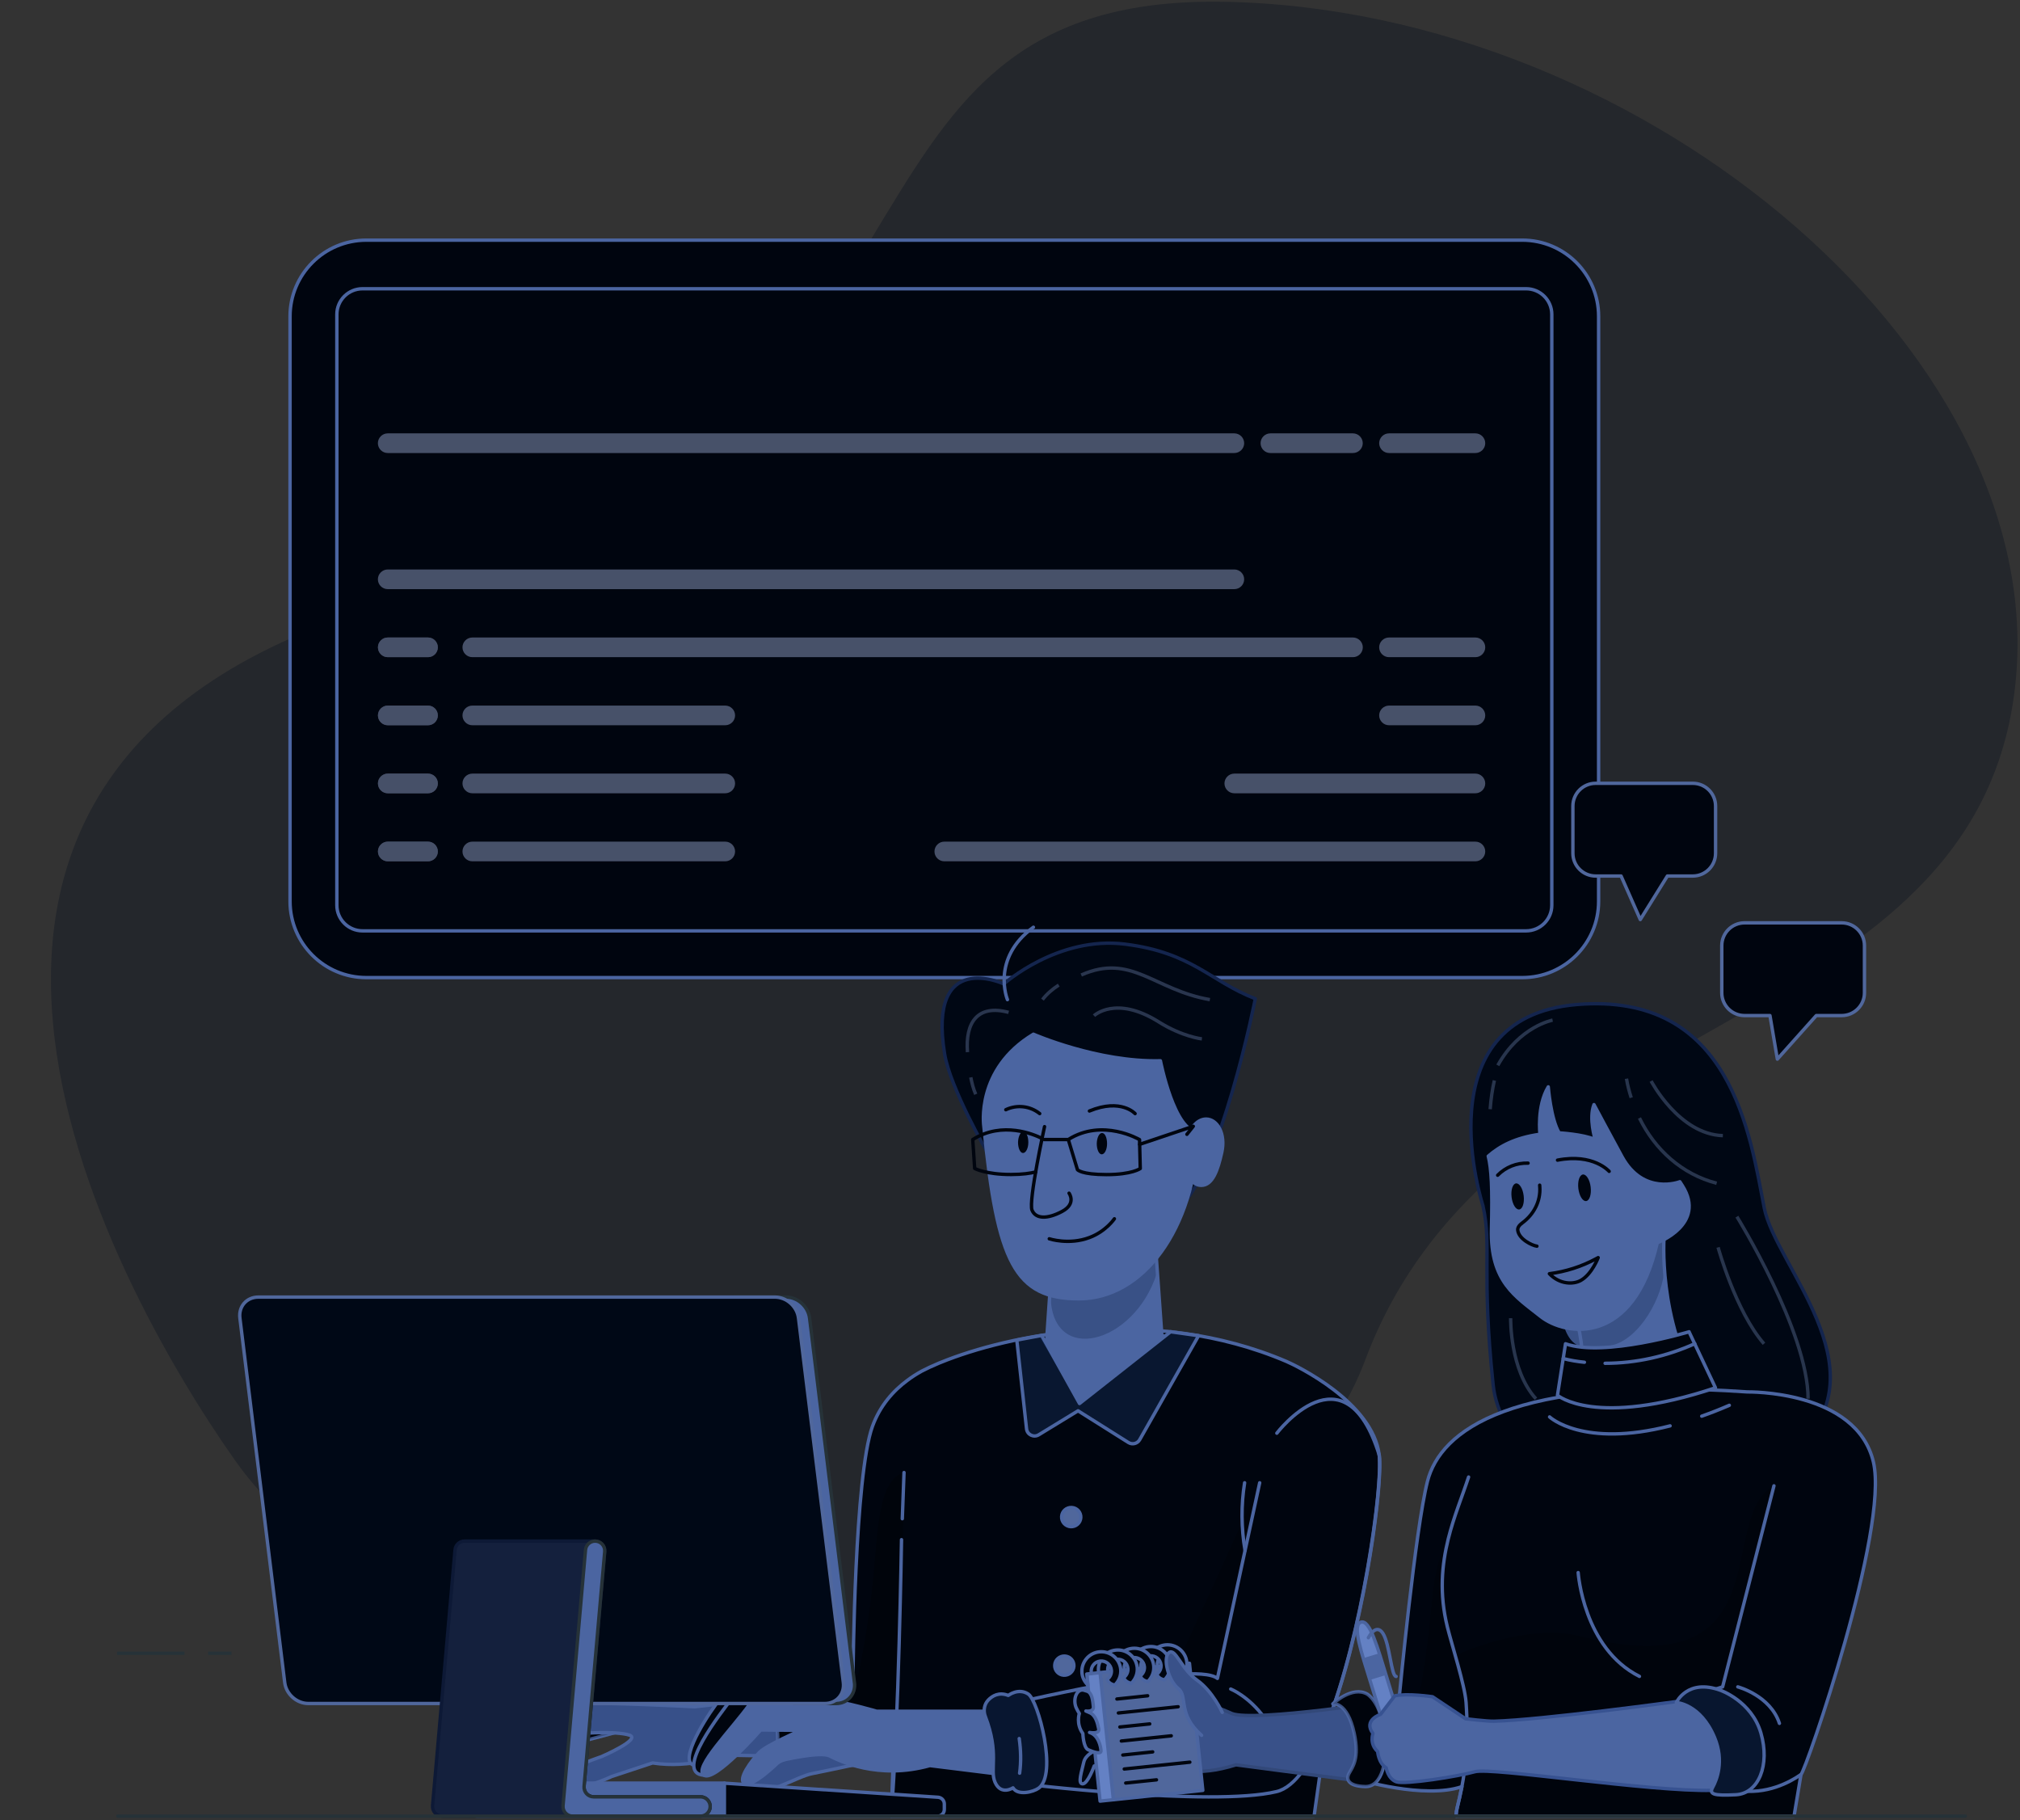 <svg xmlns="http://www.w3.org/2000/svg" xmlns:xlink="http://www.w3.org/1999/xlink" viewBox="0 0 494 445"><rect x="0" y="0" width="494" height="445" fill="#333333" stroke="none"/><g id="ss3877274131_1"><path d="M 0 0 L 493.386 0 L 493.386 444.651 L 0 444.651 Z" fill="transparent"></path><path d="M 57.437 356.998 C 26.568 313.172 -44.014 184.928 98.27 146.609 C 240.554 108.303 194.997 -1.167 298.93 0.433 C 402.863 2.045 504.868 88.952 492.337 171.409 C 479.807 253.866 365.765 247.312 333.884 332.487 C 302.003 417.663 111.728 434.079 57.437 356.998 Z" fill="rgba(13,20,34,0.54)" opacity="0.7"></path><path d="M 89.607 58.716 L 372.271 58.716 C 382.585 58.716 390.947 67.063 390.947 77.358 L 390.947 220.383 C 390.947 230.678 382.585 239.025 372.271 239.025 L 89.607 239.025 C 79.293 239.025 70.931 230.678 70.931 220.383 L 70.931 77.358 C 70.931 67.063 79.293 58.716 89.607 58.716 Z" fill="rgb(0,5,15)" stroke-width="0.83" stroke="rgb(75,101,161)" stroke-miterlimit="10"></path><path d="M 373.211 70.599 L 88.667 70.599 C 85.193 70.599 82.378 73.409 82.378 76.877 L 82.378 221.321 C 82.378 224.789 85.193 227.599 88.667 227.599 L 373.211 227.599 C 376.685 227.599 379.5 224.789 379.5 221.321 L 379.5 76.877 C 379.5 73.409 376.685 70.599 373.211 70.599 Z" fill="rgb(0,5,15)" stroke-width="0.83" stroke="rgb(75,101,161)" stroke-linecap="round" stroke-linejoin="round"></path><path d="M 360.813 177.326 L 339.691 177.326 C 338.366 177.326 337.282 176.244 337.282 174.921 C 337.282 173.598 338.366 172.516 339.691 172.516 L 360.813 172.516 C 362.138 172.516 363.223 173.598 363.223 174.921 C 363.223 176.244 362.138 177.326 360.813 177.326 Z M 360.813 193.96 L 301.858 193.96 C 300.533 193.96 299.448 192.877 299.448 191.554 C 299.448 190.231 300.533 189.149 301.858 189.149 L 360.813 189.149 C 362.138 189.149 363.223 190.231 363.223 191.554 C 363.223 192.877 362.138 193.96 360.813 193.96 Z M 360.813 210.593 L 230.939 210.593 C 229.614 210.593 228.529 209.511 228.529 208.188 C 228.529 206.865 229.614 205.782 230.939 205.782 L 360.813 205.782 C 362.138 205.782 363.223 206.865 363.223 208.188 C 363.223 209.511 362.138 210.593 360.813 210.593 Z M 104.668 160.681 L 94.836 160.681 C 93.511 160.681 92.426 159.599 92.426 158.276 C 92.426 156.953 93.511 155.87 94.836 155.87 L 104.668 155.87 C 105.993 155.87 107.078 156.953 107.078 158.276 C 107.078 159.599 105.993 160.681 104.668 160.681 Z M 104.668 177.326 L 94.836 177.326 C 93.511 177.326 92.426 176.244 92.426 174.921 C 92.426 173.598 93.511 172.516 94.836 172.516 L 104.668 172.516 C 105.993 172.516 107.078 173.598 107.078 174.921 C 107.078 176.244 105.993 177.326 104.668 177.326 Z M 104.668 193.96 L 94.836 193.96 C 93.511 193.96 92.426 192.877 92.426 191.554 C 92.426 190.231 93.511 189.149 94.836 189.149 L 104.668 189.149 C 105.993 189.149 107.078 190.231 107.078 191.554 C 107.078 192.877 105.993 193.96 104.668 193.96 Z M 104.668 210.593 L 94.836 210.593 C 93.511 210.593 92.426 209.511 92.426 208.188 C 92.426 206.865 93.511 205.782 94.836 205.782 L 104.668 205.782 C 105.993 205.782 107.078 206.865 107.078 208.188 C 107.078 209.511 105.993 210.593 104.668 210.593 Z" fill="rgb(71,81,105)"></path><path d="M 104.668 160.681 L 94.836 160.681 C 93.511 160.681 92.426 159.599 92.426 158.276 C 92.426 156.953 93.511 155.87 94.836 155.87 L 104.668 155.87 C 105.993 155.87 107.078 156.953 107.078 158.276 C 107.078 159.599 105.993 160.681 104.668 160.681 Z M 104.668 177.326 L 94.836 177.326 C 93.511 177.326 92.426 176.244 92.426 174.921 C 92.426 173.598 93.511 172.516 94.836 172.516 L 104.668 172.516 C 105.993 172.516 107.078 173.598 107.078 174.921 C 107.078 176.244 105.993 177.326 104.668 177.326 Z M 104.668 193.96 L 94.836 193.96 C 93.511 193.96 92.426 192.877 92.426 191.554 C 92.426 190.231 93.511 189.149 94.836 189.149 L 104.668 189.149 C 105.993 189.149 107.078 190.231 107.078 191.554 C 107.078 192.877 105.993 193.96 104.668 193.96 Z M 104.668 210.593 L 94.836 210.593 C 93.511 210.593 92.426 209.511 92.426 208.188 C 92.426 206.865 93.511 205.782 94.836 205.782 L 104.668 205.782 C 105.993 205.782 107.078 206.865 107.078 208.188 C 107.078 209.511 105.993 210.593 104.668 210.593 Z" fill="rgb(71,81,105)" opacity="0.7"></path><path d="M 301.858 144.048 L 94.824 144.048 C 93.499 144.048 92.414 142.965 92.414 141.642 C 92.414 140.319 93.499 139.237 94.824 139.237 L 301.858 139.237 C 303.183 139.237 304.268 140.319 304.268 141.642 C 304.268 142.965 303.183 144.048 301.858 144.048 Z M 360.813 110.769 L 339.691 110.769 C 338.366 110.769 337.282 109.686 337.282 108.364 C 337.282 107.041 338.366 105.958 339.691 105.958 L 360.813 105.958 C 362.138 105.958 363.223 107.041 363.223 108.364 C 363.223 109.686 362.138 110.769 360.813 110.769 Z M 330.86 110.769 L 310.69 110.769 C 309.364 110.769 308.28 109.686 308.28 108.364 C 308.28 107.041 309.364 105.958 310.69 105.958 L 330.86 105.958 C 332.185 105.958 333.269 107.041 333.269 108.364 C 333.269 109.686 332.185 110.769 330.86 110.769 Z M 301.858 110.769 L 94.824 110.769 C 93.499 110.769 92.414 109.686 92.414 108.364 C 92.414 107.041 93.499 105.958 94.824 105.958 L 301.858 105.958 C 303.183 105.958 304.268 107.041 304.268 108.364 C 304.268 109.686 303.183 110.769 301.858 110.769 Z M 360.813 160.681 L 339.691 160.681 C 338.366 160.681 337.282 159.599 337.282 158.276 C 337.282 156.953 338.366 155.87 339.691 155.87 L 360.813 155.87 C 362.138 155.87 363.223 156.953 363.223 158.276 C 363.223 159.599 362.138 160.681 360.813 160.681 Z M 330.86 160.681 L 115.512 160.681 C 114.186 160.681 113.102 159.599 113.102 158.276 C 113.102 156.953 114.186 155.87 115.512 155.87 L 330.872 155.87 C 332.197 155.87 333.281 156.953 333.281 158.276 C 333.281 159.599 332.197 160.681 330.872 160.681 Z M 177.358 177.326 L 115.512 177.326 C 114.186 177.326 113.102 176.244 113.102 174.921 C 113.102 173.598 114.186 172.516 115.512 172.516 L 177.358 172.516 C 178.683 172.516 179.768 173.598 179.768 174.921 C 179.768 176.244 178.683 177.326 177.358 177.326 Z M 177.358 193.96 L 115.512 193.96 C 114.186 193.96 113.102 192.877 113.102 191.554 C 113.102 190.231 114.186 189.149 115.512 189.149 L 177.358 189.149 C 178.683 189.149 179.768 190.231 179.768 191.554 C 179.768 192.877 178.683 193.96 177.358 193.96 Z M 177.358 210.593 L 115.512 210.593 C 114.186 210.593 113.102 209.511 113.102 208.188 C 113.102 206.865 114.186 205.782 115.512 205.782 L 177.358 205.782 C 178.683 205.782 179.768 206.865 179.768 208.188 C 179.768 209.511 178.683 210.593 177.358 210.593 Z" fill="rgb(71,81,105)"></path><path d="M 136.742 423.977 C 136.742 423.977 130.416 434.837 132.91 435.222 C 135.404 435.619 140.609 426.226 140.609 426.226 L 154.887 422.449 L 144.14 421.343 L 136.754 423.977 Z" fill="rgb(0,5,15)" stroke-width="0.83" stroke="rgb(75,101,161)" stroke-linecap="round" stroke-linejoin="round"></path><path d="M 136.742 423.977 C 136.742 423.977 130.416 434.837 132.91 435.222 C 135.404 435.619 140.609 426.226 140.609 426.226 L 154.887 422.449 L 144.14 421.343 L 136.754 423.977 Z" fill="rgb(0,0,0)" stroke-width="0.83" stroke="rgb(75,101,161)" stroke-linecap="round" stroke-linejoin="round" opacity="0.3"></path><path d="M 141.549 416.568 C 141.549 416.568 132.705 414.463 130.271 418.613 C 127.826 422.762 120.681 435.018 123.355 436.425 C 126.03 437.832 128.38 433.298 128.38 433.298 L 141.549 416.568 Z" fill="rgb(0,5,15)" stroke-width="0.83" stroke="rgb(75,101,161)" stroke-linecap="round" stroke-linejoin="round"></path><path d="M 177.72 429.148 C 177.72 429.148 168.852 432.492 159.598 431.049 L 149.537 434.38 C 149.537 434.38 140.694 438.722 136.585 436.533 C 132.476 434.344 147.067 429.509 147.067 429.509 C 147.067 429.509 156.887 425.264 153.959 424.253 C 151.031 423.231 139.947 423.424 137.778 425.095 C 135.597 426.767 129.898 437.555 125.777 436.942 C 121.657 436.329 127.512 430.447 128.994 428.186 C 130.476 425.925 133.79 416.905 140.513 416.52 C 147.236 416.147 169.876 417.302 169.876 417.302 L 196.492 414.463 L 202.769 429.581 L 177.732 429.148 Z" fill="rgb(55,80,137)" stroke-width="0.83" stroke="rgb(75,101,161)" stroke-linecap="round" stroke-linejoin="round"></path><path d="M 191.612 432.889 C 192.901 433.695 194.72 434.212 196.684 432.817 C 196.684 432.817 199.564 434.067 201.516 431.927 C 203.456 429.786 203.636 411.12 198.251 409.015 C 196.696 408.414 192.829 408.474 192.19 410.639 C 192.19 410.639 188.841 409.496 188.274 413.068 C 187.744 416.436 191.094 419.575 189.973 429.257 C 189.804 430.688 190.455 432.155 191.612 432.889 Z" fill="rgb(0,5,15)" stroke-width="0.83" stroke="rgb(75,101,161)" stroke-linecap="round" stroke-linejoin="round"></path><path d="M 191.612 432.889 C 192.901 433.695 194.72 434.212 196.684 432.817 C 196.684 432.817 199.564 434.067 201.516 431.927 C 203.456 429.786 203.636 411.12 198.251 409.015 C 196.696 408.414 192.829 408.474 192.19 410.639 C 192.19 410.639 188.841 409.496 188.274 413.068 C 187.744 416.436 191.094 419.575 189.973 429.257 C 189.804 430.688 190.455 432.155 191.612 432.889 Z" fill="rgb(0,0,0)" stroke-width="0.83" stroke="rgb(75,101,161)" stroke-linecap="round" stroke-linejoin="round" opacity="0.3"></path><path d="M 197.745 428.535 C 197.745 428.535 197.901 420.441 194.564 413.778" fill="transparent" stroke-width="0.83" stroke="rgb(75,101,161)" stroke-linecap="round" stroke-linejoin="round"></path><path d="M 324.425 421.752 C 323.534 428.595 322.522 436.004 321.365 444.05 L 217.938 444.05 L 218.432 430.748 C 212.251 432.239 200.239 431.325 200.239 431.325 L 200.239 411.661 C 207.54 407.536 208.625 408.69 208.625 408.69 C 208.625 408.69 208.998 360.703 213.372 348.724 C 215.227 343.648 218.481 340.028 221.926 337.49 C 223.011 336.673 224.107 335.975 225.192 335.374 C 225.252 335.338 225.3 335.314 225.348 335.277 C 226.553 334.64 228.011 333.966 229.674 333.269 C 229.818 333.209 229.975 333.149 230.132 333.089 C 246.325 326.486 281.664 318.824 314.594 332.872 C 316.895 333.858 335.691 342.818 337.294 355.771 C 338.209 363.156 333.173 399.887 324.425 421.752 Z" fill="rgb(0,5,15)"></path><path d="M 308.039 362.591 L 297.725 410.374 C 296.123 409.111 291.508 409.027 285.64 409.58 C 286.93 408.149 287.978 406.598 288.761 404.914 C 304.352 371.238 307.762 363.264 308.039 362.591 Z M 326.883 415.089 C 323.895 425.721 322.582 435.402 321.365 444.05 L 217.938 444.05 L 218.89 428.727 C 225.336 427.813 236.65 426.875 248.398 424.795 C 249.892 430.989 248.675 435.992 248.675 435.992 C 248.675 435.992 296.243 441.885 312.208 438.048 C 316.762 436.954 320.883 430.604 324.413 421.86 C 325.269 419.731 326.088 417.458 326.883 415.089 Z" fill="rgb(0,0,0)" opacity="0.2"></path><path d="M 209.854 409.592 C 209.854 409.592 207.54 407.536 200.227 411.661 L 200.227 431.325 C 200.227 431.325 212.275 430.892 217.011 428.343 C 221.083 430.856 220.36 384.829 221.083 360.041 C 215.179 361.665 214.709 372.874 213.794 383.422 C 212.54 397.962 209.866 409.592 209.866 409.592 Z" fill="rgb(0,0,0)" opacity="0.3"></path><path d="M 324.425 421.752 C 323.534 428.595 322.522 436.004 321.365 444.05 L 217.938 444.05 L 218.432 430.748 C 212.251 432.239 200.239 431.325 200.239 431.325 L 200.239 411.661 C 207.54 407.536 208.625 408.69 208.625 408.69 C 208.625 408.69 208.998 360.703 213.372 348.724 C 215.227 343.648 218.481 340.028 221.926 337.49 C 223.011 336.673 224.107 335.975 225.192 335.374 C 225.252 335.338 225.3 335.314 225.348 335.277 C 226.553 334.64 228.011 333.966 229.674 333.269 C 229.818 333.209 229.975 333.149 230.132 333.089 C 246.325 326.486 281.664 318.824 314.594 332.872 C 316.895 333.858 335.691 342.818 337.294 355.771 C 338.209 363.156 333.173 399.887 324.425 421.752 Z" fill="transparent" stroke-width="0.83" stroke="rgb(75,101,161)" stroke-linecap="round" stroke-linejoin="round"></path><path d="M 337.294 355.771 C 337.33 356.06 337.366 356.397 337.378 356.77 C 337.908 366.006 332.872 400.861 324.413 421.86 C 320.883 430.604 316.762 436.954 312.208 438.048 C 296.243 441.885 248.675 435.992 248.675 435.992 C 248.675 435.992 251.036 426.25 245.12 417.109 C 245.12 417.109 291.821 405.708 297.725 410.374 L 308.063 362.543" fill="transparent" stroke-width="0.83" stroke="rgb(75,101,161)" stroke-linecap="round" stroke-linejoin="round"></path><path d="M 300.979 412.972 C 300.979 412.972 305.412 414.74 309.256 420.056" fill="transparent" stroke-width="0.83" stroke="rgb(75,101,161)" stroke-linecap="round" stroke-linejoin="round"></path><path d="M 181.997 414.692 C 181.997 414.692 177.647 413.778 175.876 415.75 C 174.021 417.819 166.514 429.112 169.081 431.289 C 171.647 433.466 176.864 421.559 176.864 421.559 L 181.997 414.692 Z" fill="rgb(0,5,15)" stroke-width="0.83" stroke="rgb(75,101,161)" stroke-linecap="round" stroke-linejoin="round"></path><path d="M 190.744 414.487 C 190.744 414.487 181.069 412.419 178.9 415.365 C 176.732 418.312 164.538 433.55 172.129 434.043 L 184.25 420.477 L 190.756 414.487 Z" fill="rgb(0,5,15)" stroke-width="0.83" stroke="rgb(75,101,161)" stroke-linecap="round" stroke-linejoin="round"></path><path d="M 212.613 430.7 C 212.613 430.7 202.673 432.865 198.636 433.646 C 194.6 434.428 187.106 439.648 182.684 437.579 C 178.25 435.511 197.166 427.849 197.166 427.849 L 203.673 425.24 L 212.625 430.7 Z" fill="rgb(55,80,137)" stroke-width="0.83" stroke="rgb(75,101,161)" stroke-linecap="round" stroke-linejoin="round"></path><path d="M 220.661 371.334 C 220.806 367.57 220.938 363.806 221.083 360.041 M 217.938 444.05 C 219.782 421.283 220.469 376.458 220.469 376.458" fill="transparent" stroke-width="0.83" stroke="rgb(75,101,161)" stroke-linecap="round" stroke-linejoin="round"></path><path d="M 248.675 418.408 L 214.396 418.408 C 214.396 418.408 187.804 410.446 183.37 416.64 C 178.936 422.834 169.478 432.275 172.141 434.043 C 174.804 435.811 186.033 422.979 186.033 422.979 L 195.781 423.075 C 195.781 423.075 187.503 426.671 185.732 428.439 C 183.961 430.207 180.117 435.222 182.19 436.112 C 184.262 437.002 190.756 430.507 190.756 430.507 C 190.756 430.507 200.504 428.15 202.877 429.329 C 205.239 430.507 214.697 435.234 227.409 431.686 L 253.567 434.933 L 248.687 418.42 Z" fill="rgb(75,101,161)" stroke-width="0.83" stroke="rgb(75,101,161)" stroke-linecap="round" stroke-linejoin="round"></path><path d="M 304.485 379.104 C 303.545 373.644 303.497 368.015 304.376 362.543 M 312.256 350.419 C 312.256 350.419 328.884 328.554 337.294 355.771" fill="transparent" stroke-width="0.83" stroke="rgb(75,101,161)" stroke-linecap="round" stroke-linejoin="round"></path><path d="M 241.638 415.714 C 242.687 414.608 244.313 413.658 246.578 414.536 C 246.578 414.536 249.06 412.611 251.47 414.199 C 253.892 415.786 258.699 433.827 254.012 437.206 C 252.663 438.181 248.892 439.083 247.735 437.134 C 247.735 437.134 244.783 439.071 243.337 435.751 C 241.988 432.624 244.446 428.751 240.952 419.647 C 240.433 418.3 240.698 416.712 241.638 415.726 Z" fill="rgb(9,23,48)"></path><path d="M 241.638 415.714 C 242.687 414.608 244.313 413.658 246.578 414.536 C 246.578 414.536 249.06 412.611 251.47 414.199 C 253.892 415.786 258.699 433.827 254.012 437.206 C 252.663 438.181 248.892 439.083 247.735 437.134 C 247.735 437.134 244.783 439.071 243.337 435.751 C 241.988 432.624 244.446 428.751 240.952 419.647 C 240.433 418.3 240.698 416.712 241.638 415.726 Z" fill="rgb(9,23,48)" opacity="0.3"></path><path d="M 241.638 415.714 C 242.687 414.608 244.313 413.658 246.578 414.536 C 246.578 414.536 249.06 412.611 251.47 414.199 C 253.892 415.786 258.699 433.827 254.012 437.206 C 252.663 438.181 248.892 439.083 247.735 437.134 C 247.735 437.134 244.783 439.071 243.337 435.751 C 241.988 432.624 244.446 428.751 240.952 419.647 C 240.433 418.3 240.698 416.712 241.638 415.726 Z" fill="transparent" stroke-width="0.83" stroke="rgb(75,101,161)" stroke-linecap="round" stroke-linejoin="round"></path><path d="M 249.253 425.083 C 249.651 427.886 249.747 430.736 249.35 433.55" fill="transparent" stroke-width="0.83" stroke="rgb(75,101,161)" stroke-linecap="round" stroke-linejoin="round"></path><path d="M 264.314 371.07 C 264.238 372.362 263.126 373.347 261.832 373.271 C 260.538 373.194 259.551 372.085 259.627 370.793 C 259.699 369.494 260.808 368.52 262.109 368.592 C 263.398 368.664 264.386 369.771 264.314 371.07 Z M 262.627 407.391 C 262.591 408.012 262.309 408.592 261.843 409.005 C 261.378 409.418 260.767 409.629 260.145 409.592 C 259.523 409.558 258.94 409.277 258.526 408.812 C 258.112 408.347 257.901 407.736 257.94 407.115 C 258.013 405.816 259.121 404.842 260.422 404.914 C 261.724 404.986 262.7 406.093 262.627 407.391 Z" fill="rgb(80,103,156)" stroke-width="0.83" stroke="rgb(75,101,161)" stroke-linecap="round" stroke-linejoin="round"></path><path d="M 284.146 326.594 L 282.423 302.359 L 257.302 308.169 L 255.964 327.628 C 254.374 327.821 252.868 328.049 251.398 328.278 L 257.543 342.975 L 269.555 344.55 L 288.761 326.883 C 287.207 326.762 285.665 326.666 284.146 326.594 Z" fill="rgb(75,101,161)"></path><path d="M 256.928 316.744 C 257.097 333.979 277.279 328.699 282.857 311.476 L 282.411 302.359 L 257.29 308.169 L 256.916 316.756 Z" fill="rgb(57,81,134)"></path><path d="M 284.146 326.594 L 282.423 302.359 L 257.302 308.169 L 255.964 327.628 C 254.374 327.821 252.868 328.049 251.398 328.278 L 257.543 342.975 L 269.555 344.55 L 288.761 326.883 C 287.207 326.762 285.665 326.666 284.146 326.594 Z" fill="transparent" stroke-width="0.83" stroke="rgb(75,101,161)" stroke-linecap="round" stroke-linejoin="round"></path><path d="M 241.542 281.901 C 241.542 281.901 232.373 266.05 231.011 257.691 C 226.818 231.869 245.494 240.577 245.494 240.577 C 245.494 240.577 258.699 228.778 275.146 230.847 C 291.593 232.915 295.93 239.903 306.991 244.185 C 306.991 244.185 298.677 286.291 288.038 295.733 C 277.399 305.174 241.542 281.901 241.542 281.901 Z" fill="rgb(0,7,20)" stroke-width="0.83" stroke="rgb(20,37,78)" stroke-linecap="round" stroke-linejoin="round"></path><path d="M 246.373 244.413 C 246.373 244.413 242.241 234.383 252.723 226.709" fill="transparent" stroke-width="0.83" stroke="rgb(75,101,161)" stroke-linecap="round" stroke-linejoin="round"></path><path d="M 264.423 238.388 C 276.7 232.964 282.17 242.032 295.882 244.413 M 254.94 244.413 C 256.025 242.994 257.422 241.815 258.916 240.853 M 267.543 248.346 C 267.543 248.346 272.857 243.247 283.399 249.874 C 289.171 253.494 293.93 254.011 293.93 254.011" fill="transparent" stroke-width="0.83" stroke="rgb(41,53,78)" stroke-miterlimit="10"></path><path d="M 283.785 259.363 C 268.495 259.76 252.723 252.868 252.723 252.868 C 238.482 261.444 240.602 275.383 240.602 275.383 C 243.855 308.698 248.253 317.562 263.844 317.562 C 279.435 317.562 292.111 300.772 293.123 276.742 C 287.219 277.019 283.785 259.363 283.785 259.363 Z" fill="rgb(75,101,161)" stroke-width="0.83" stroke="rgb(75,101,161)" stroke-linecap="round" stroke-linejoin="round"></path><path d="M 291.821 275.383 C 292.677 274.276 293.773 273.615 294.954 273.615 C 297.725 273.615 299.786 277.247 298.798 281.721 C 297.834 286.099 296.545 289.827 293.773 289.827 C 292.472 289.827 291.544 289.021 290.93 287.711" fill="rgb(75,101,161)"></path><path d="M 291.821 275.383 C 292.677 274.276 293.773 273.615 294.954 273.615 C 297.725 273.615 299.786 277.247 298.798 281.721 C 297.834 286.099 296.545 289.827 293.773 289.827 C 292.472 289.827 291.544 289.021 290.93 287.711" fill="transparent" stroke-width="0.83" stroke="rgb(75,101,161)" stroke-linecap="round" stroke-linejoin="round"></path><path d="M 261.446 291.74 C 261.446 291.74 263.314 294.289 259.736 296.202 C 256.157 298.114 253.302 298.078 252.386 295.889 C 251.47 293.7 255.446 275.467 255.446 275.467" fill="transparent" stroke-width="0.83" stroke="rgb(0,5,15)" stroke-linecap="round" stroke-linejoin="round"></path><path d="M 254.856 278.366 C 252.928 277.391 245.205 274.024 237.891 278.618 L 238.361 285.69 C 238.361 285.69 241.06 287.169 247.253 287.169 C 250.048 287.169 252 286.869 253.289 286.544 M 261.254 278.618 L 263.495 285.991 C 263.495 285.991 264.41 287.193 270.616 287.193 C 276.821 287.193 278.857 285.714 278.857 285.714 L 278.676 278.642 C 278.676 278.642 269.676 273.314 261.254 278.618 Z M 255.35 278.618 L 261.254 278.618 M 256.603 302.889 C 256.603 302.889 261.422 304.476 266.423 302.588 C 270.471 301.073 272.531 297.994 272.531 297.994 M 266.423 271.642 C 274.17 268.455 277.592 272.28 277.592 272.28 M 245.976 271.33 C 248.693 270.033 251.914 270.402 254.265 272.28" fill="transparent" stroke-width="0.83" stroke="rgb(0,5,15)" stroke-linecap="round" stroke-linejoin="round"></path><path d="M 269.507 277.019 C 270.23 277.019 270.736 278.161 270.736 279.628 C 270.736 281.096 270.134 282.238 269.435 282.238 C 268.736 282.238 268.218 281.036 268.218 279.628 C 268.242 278.209 268.796 277.019 269.507 277.019 Z M 250.265 276.694 C 250.964 276.694 251.482 277.836 251.482 279.304 C 251.482 280.771 250.88 281.914 250.181 281.914 C 249.482 281.914 248.964 280.711 248.964 279.304 C 249 277.896 249.566 276.694 250.265 276.694 Z" fill="rgb(0,5,15)"></path><path d="M 237.409 263.416 C 237.686 264.823 238.036 266.242 238.614 267.553 M 246.663 247.528 C 239.048 245.484 236.036 250.054 236.602 257.258" fill="transparent" stroke-width="0.83" stroke="rgb(41,53,78)" stroke-miterlimit="10"></path><path d="M 254.723 326.498 L 264.001 343.167 L 286.279 325.62 L 293.123 326.582 L 278.712 352.019 C 278.158 352.981 276.905 353.294 275.965 352.705 L 263.639 344.947 L 254.024 350.816 C 252.795 351.562 251.205 350.78 251.048 349.361 L 248.663 327.652 L 254.711 326.522 Z" fill="rgb(13,33,69)"></path><path d="M 253.904 326.389 L 264.001 343.167 L 286.665 325.307 L 293.496 326.377 L 278.712 352.007 C 278.158 352.969 276.905 353.282 275.965 352.693 L 263.639 344.935 L 254.024 350.804 C 252.795 351.55 251.205 350.768 251.048 349.349 L 248.663 327.64 Z" fill="rgb(0,0,0)" opacity="0.3"></path><path d="M 254.723 326.498 L 264.001 343.167 L 286.279 325.62 L 293.123 326.582 L 278.712 352.019 C 278.158 352.981 276.905 353.294 275.965 352.705 L 263.639 344.947 L 254.024 350.816 C 252.795 351.562 251.205 350.78 251.048 349.361 L 248.663 327.652 L 254.711 326.522 Z" fill="transparent" stroke-width="0.83" stroke="rgb(75,101,161)" stroke-linecap="round" stroke-linejoin="round"></path><path d="M 116.584 435.98 L 177.165 435.98 L 177.165 444.038 L 116.584 444.038 C 115.271 444.038 114.21 442.979 114.21 441.669 L 114.21 438.349 C 114.21 437.038 115.271 435.98 116.584 435.98 Z" fill="rgb(75,101,161)" stroke-width="0.83" stroke="rgb(75,101,161)" stroke-linecap="round" stroke-linejoin="round"></path><path d="M 229.288 444.05 L 177.153 444.05 L 177.153 435.992 L 229.397 439.431 C 230.264 439.492 230.939 440.213 230.939 441.079 L 230.939 442.414 C 230.939 443.328 230.204 444.062 229.288 444.062 Z" fill="rgb(0,5,15)" stroke-width="0.83" stroke="rgb(75,101,161)" stroke-linecap="round" stroke-linejoin="round"></path><path d="M 278.7 279.797 L 291.821 275.383 L 290.267 277.343" fill="transparent" stroke-width="0.83" stroke="rgb(0,5,15)" stroke-linecap="round" stroke-linejoin="round"></path><path d="M 362.68 294.855 C 362.68 294.855 347.583 248.851 385.549 245.616 C 423.515 242.393 427.985 277.704 431.467 295.408 C 434.19 309.251 460.119 334.568 440.046 353.462 C 419.093 373.187 368.078 366.608 365.15 338.561 C 362.222 310.514 364.885 304.765 362.668 294.855 Z" fill="rgb(0,7,20)" stroke-width="0.83" stroke="rgb(20,37,78)" stroke-linecap="round" stroke-linejoin="round"></path><path d="M 406.972 302.179 C 406.972 302.179 405.309 322.589 415.864 340.136 C 415.864 340.136 401.658 344.755 386.838 340.365 C 387.453 334.941 387.151 329.468 385.947 324.14 L 385.44 321.915 L 396.212 312.619 Z" fill="rgb(75,101,161)"></path><path d="M 380.898 317.574 C 382.862 328.554 384.657 330.948 393.983 328.987 C 400.887 327.532 406.779 317.189 407.116 309.672 C 406.586 305.102 406.622 299.401 406.622 299.401 L 396.212 312.619 L 380.898 317.562 Z" fill="rgb(57,81,134)"></path><path d="M 406.972 302.179 C 406.972 302.179 405.309 322.589 415.864 340.136 C 415.864 340.136 401.658 344.755 386.838 340.365 C 387.453 334.941 387.151 329.468 385.947 324.14 L 385.44 321.915 L 396.212 312.619 L 406.972 302.179 Z" fill="transparent" stroke-width="0.83" stroke="rgb(75,101,161)" stroke-linecap="round" stroke-linejoin="round"></path><path d="M 301.256 418.961 C 301.256 418.961 280.231 409.316 279.062 417.302 C 277.893 425.3 283.026 437.543 302.268 431.506 L 342.655 436.822 C 342.655 436.822 349.571 423.075 342.173 415.582 C 342.173 415.582 306.581 421.102 301.244 418.961 Z" fill="rgb(57,81,137)" stroke-width="0.83" stroke="rgb(50,72,121)" stroke-linecap="round" stroke-linejoin="round"></path><path d="M 268.869 427.573 C 268.869 427.573 265.543 428.643 265.049 430.832 C 264.567 433.033 263.483 436.148 264.76 436.16 C 266.037 436.16 267.591 431.782 267.591 431.782 L 270.832 430.94 L 268.869 427.561 Z" fill="rgb(0,5,15)" stroke-width="0.83" stroke="rgb(75,101,161)" stroke-linecap="round" stroke-linejoin="round"></path><path d="M 290.891 406.678 L 269.034 408.963 L 272.295 440.04 L 294.153 437.754 Z" fill="rgb(80,103,156)" stroke-width="0.83" stroke="rgb(75,101,161)" stroke-linecap="round" stroke-linejoin="round"></path><path d="M 269.026 408.962 L 265.766 409.303 L 269.028 440.379 L 272.287 440.039 Z" fill="rgb(100,129,196)" stroke-width="0.83" stroke="rgb(75,101,161)" stroke-linecap="round" stroke-linejoin="round"></path><path d="M 285.014 402.184 C 282.401 402.461 280.505 404.795 280.773 407.404 C 280.773 407.512 280.821 407.62 280.833 407.728 L 281.941 407.608 L 283.11 407.488 C 283.086 407.379 283.05 407.271 283.038 407.163 C 282.895 405.805 283.882 404.588 285.243 404.445 C 286.604 404.302 287.823 405.287 287.966 406.646 C 288.062 407.548 287.641 408.39 286.954 408.895 C 287.098 409.4 287.544 410.049 288.797 410.314 C 289.809 409.328 290.4 407.921 290.243 406.417 C 289.965 403.809 287.627 401.917 285.014 402.184 Z" fill="rgb(0,5,15)" stroke-width="0.83" stroke="rgb(75,101,161)" stroke-linecap="round" stroke-linejoin="round"></path><path d="M 273.146 415.414 L 280.664 414.62 M 273.507 418.829 L 288.122 417.302 M 273.869 422.257 L 281.17 421.499 M 274.23 425.685 L 286.436 424.41 M 274.592 429.112 L 281.893 428.343 M 274.941 432.528 L 290.978 430.856 M 275.303 435.956 L 282.821 435.174" fill="transparent" stroke-width="0.83" stroke="rgb(0,5,15)" stroke-linecap="round" stroke-linejoin="round"></path><path d="M 280.966 402.605 C 278.353 402.882 276.457 405.216 276.724 407.824 C 276.736 407.945 276.773 408.041 276.797 408.161 L 277.905 408.041 L 279.074 407.909 C 279.05 407.8 279.014 407.692 279.002 407.584 C 278.858 406.226 279.846 405.009 281.206 404.866 C 282.567 404.723 283.786 405.708 283.93 407.067 C 284.026 407.969 283.604 408.811 282.917 409.316 C 283.062 409.821 283.508 410.47 284.761 410.735 C 285.773 409.749 286.363 408.342 286.207 406.838 C 285.929 404.23 283.591 402.338 280.978 402.605 Z" fill="rgb(0,5,15)" stroke-width="0.83" stroke="rgb(75,101,161)" stroke-linecap="round" stroke-linejoin="round"></path><path d="M 276.917 403.026 C 274.305 403.303 272.408 405.637 272.676 408.245 C 272.676 408.354 272.724 408.462 272.736 408.57 L 273.845 408.45 L 275.013 408.33 C 274.989 408.221 274.953 408.113 274.941 408.005 C 274.798 406.647 275.785 405.43 277.146 405.287 C 278.507 405.144 279.726 406.129 279.869 407.488 C 279.965 408.39 279.544 409.232 278.857 409.737 C 279.002 410.242 279.447 410.891 280.7 411.156 C 281.713 410.17 282.303 408.763 282.146 407.259 C 281.869 404.651 279.531 402.759 276.917 403.026 Z" fill="rgb(0,5,15)" stroke-width="0.83" stroke="rgb(75,101,161)" stroke-linecap="round" stroke-linejoin="round"></path><path d="M 272.881 403.447 C 270.268 403.724 268.372 406.057 268.64 408.666 C 268.64 408.775 268.688 408.883 268.7 408.991 L 269.808 408.871 L 270.977 408.751 C 270.953 408.642 270.917 408.534 270.905 408.426 C 270.762 407.067 271.749 405.851 273.11 405.708 C 274.471 405.565 275.69 406.55 275.833 407.909 C 275.929 408.811 275.507 409.653 274.821 410.158 C 274.965 410.663 275.411 411.312 276.664 411.577 C 277.676 410.591 278.267 409.184 278.11 407.68 C 277.832 405.072 275.494 403.18 272.881 403.447 Z" fill="rgb(0,5,15)" stroke-width="0.83" stroke="rgb(75,101,161)" stroke-linecap="round" stroke-linejoin="round"></path><path d="M 266.868 408.859 C 266.725 407.5 267.713 406.283 269.073 406.141 C 270.434 405.998 271.653 406.983 271.796 408.342 C 271.893 409.244 271.471 410.086 270.784 410.591 C 270.929 411.096 271.375 411.745 272.628 412.01 C 273.64 411.024 274.23 409.616 274.074 408.113 C 273.796 405.505 271.458 403.613 268.844 403.88 C 266.232 404.157 264.336 406.49 264.603 409.099 C 264.724 410.254 265.278 411.264 266.061 412.01 L 265.772 409.304 L 266.941 409.184 C 266.917 409.075 266.88 408.967 266.868 408.859 Z M 263.242 417.651 C 263.435 418.071 263.663 418.504 263.953 418.961 C 263.953 418.961 263.097 421.499 264.82 423.856 C 264.82 423.856 264.917 427.284 266.133 427.825 C 267.35 428.367 269.29 429.028 269.254 428.078 C 269.218 427.128 268.652 424.229 266.459 423.592 C 266.459 423.592 268.977 424.097 268.688 422.69 C 268.399 421.283 267.941 419.286 266.386 418.709 L 265.555 418.348 C 265.555 418.348 267.543 418.709 267.387 417.206 C 267.23 415.702 267.049 413.946 265.905 413.513 C 265.639 413.417 265.338 413.333 265.025 413.249 C 263.338 412.852 262.254 415.498 263.23 417.651 Z" fill="rgb(0,5,15)" stroke-width="0.83" stroke="rgb(75,101,161)" stroke-linecap="round" stroke-linejoin="round"></path><path d="M 298.906 418.685 C 298.906 418.685 296.557 413.489 292.713 410.783 C 288.857 408.077 287.436 402.809 285.869 404.084 C 284.303 405.371 285.725 410.939 288.147 412.852 C 290.568 414.764 287.857 419.034 293.858 424.301" fill="rgb(57,81,137)"></path><path d="M 298.906 418.685 C 298.906 418.685 296.557 413.489 292.713 410.783 C 288.857 408.077 287.436 402.809 285.869 404.084 C 284.303 405.371 285.725 410.939 288.147 412.852 C 290.568 414.764 287.857 419.034 293.858 424.301" fill="transparent" stroke-width="0.83" stroke="rgb(75,101,161)" stroke-linecap="round" stroke-linejoin="round"></path><path d="M 440.443 433.863 C 439.913 437.134 439.347 440.526 438.744 444.05 L 356.114 444.05 C 355.981 442.943 356.764 440.718 357.511 436.846 C 348.306 439.961 332.245 435.126 332.245 435.126 C 334.245 429.87 332.86 416.52 332.86 416.52 L 342.234 414.536 C 342.234 414.536 346.125 373.86 349.089 362.206 C 352.234 349.842 369.44 336.348 427.31 340.329 C 427.31 340.329 454.01 339.824 458.155 357.491 C 462.023 373.968 441.552 433.105 440.443 433.863 Z" fill="rgb(0,5,15)"></path><path d="M 357.511 436.846 C 351.114 439.011 341.414 437.339 336.089 436.112 C 337.474 435.054 338.342 432.889 338.667 430.147 C 343.005 429.473 347.342 422.594 350.198 391.323 C 350.873 383.987 352.318 379.381 354.174 376.278 C 352.62 382.568 351.945 389.616 353.957 397.782 C 354.993 401.979 358.246 412.082 358.536 416.267 C 359.198 425.805 358.367 432.408 357.511 436.846 Z" fill="rgb(0,0,0)" opacity="0.2"></path><path d="M 440.431 433.875 C 439.913 437.146 439.347 440.538 438.744 444.05 L 356.114 444.05 C 357.596 439.528 361.234 417.999 356.102 404.914 C 355.897 404.385 373.85 396.856 385.874 399.935 C 436.841 412.984 419.286 370.938 433.84 363.288 L 421.286 412.443 L 414.43 414.62 C 429.274 415.534 424.985 437.748 424.985 437.748 C 431.949 438.878 437.684 435.775 440.431 433.875 Z" fill="rgb(0,0,0)" opacity="0.2"></path><path d="M 440.443 433.863 C 439.913 437.134 439.347 440.526 438.744 444.05 L 356.114 444.05 C 355.981 442.943 356.764 440.718 357.511 436.846 C 348.306 439.961 332.245 435.126 332.245 435.126 C 334.245 429.87 332.86 416.52 332.86 416.52 L 342.234 414.536 C 342.234 414.536 346.125 373.86 349.089 362.206 C 352.234 349.842 369.44 336.348 427.31 340.329 C 427.31 340.329 454.01 339.824 458.155 357.491 C 462.023 373.968 441.552 433.105 440.443 433.863 Z" fill="transparent" stroke-width="0.83" stroke="rgb(75,101,161)" stroke-linecap="round" stroke-linejoin="round"></path><path d="M 334.366 414.223 C 334.366 414.223 337.498 415.895 338.523 423.243 C 339.547 430.592 337.968 436.918 333.884 436.822 C 329.799 436.725 329.088 435.126 329.908 433.61 C 330.727 432.095 332.534 430.062 331.173 423.772 C 329.462 415.895 325.944 416.604 325.944 416.604 C 325.944 416.604 330.643 412.118 334.366 414.211 Z" fill="rgb(0,5,15)" stroke-width="0.83" stroke="rgb(75,101,161)" stroke-linecap="round" stroke-linejoin="round"></path><path d="M 338.667 430.147 C 338.342 432.889 337.474 435.054 336.089 436.112 C 335.462 436.593 334.727 436.846 333.884 436.822 C 329.787 436.725 329.076 435.126 329.908 433.61 C 330.727 432.107 332.534 430.062 331.173 423.772 C 329.462 415.895 325.944 416.616 325.944 416.616 C 325.944 416.616 330.643 412.13 334.366 414.223 C 334.366 414.223 337.498 415.895 338.523 423.243 C 338.86 425.733 338.908 428.102 338.667 430.147 Z" fill="rgb(0,0,0)" opacity="0.2"></path><path d="M 413.08 325.62 C 413.08 325.62 392.308 331.91 382.85 328.554 L 380.886 341.147 C 380.886 341.147 390.067 349.145 419.526 339.319 L 413.068 325.632 Z" fill="rgb(0,5,15)" stroke-width="0.83" stroke="rgb(75,101,161)" stroke-linecap="round" stroke-linejoin="round"></path><path d="M 339.27 410.555 C 341.74 418.577 343.944 425.023 341.764 425.697 C 339.583 426.37 337.788 419.791 335.318 411.769 C 332.848 403.747 330.643 397.301 332.823 396.627 C 335.004 395.954 336.8 402.533 339.27 410.555 Z" fill="rgb(100,129,196)" stroke-width="0.83" stroke="rgb(75,101,161)" stroke-linecap="round" stroke-linejoin="round"></path><path d="M 335.004 410.747 L 338.956 409.532 C 338.378 407.632 337.836 405.84 337.306 404.228 L 333.378 405.431 C 333.86 407.067 334.414 408.847 335.004 410.747 Z" fill="rgb(75,101,161)"></path><path d="M 334.643 400.428 C 334.643 400.428 336.486 396.736 338.185 399.345 C 339.884 401.955 340.233 409.881 341.426 409.893 M 359.15 361.136 C 357.644 365.742 355.56 370.709 354.174 376.278 C 352.62 382.568 351.945 389.616 353.957 397.782 C 354.993 401.979 358.246 412.082 358.536 416.267 C 359.198 425.805 358.367 432.408 357.511 436.846 C 356.764 440.718 355.981 442.943 356.114 444.05" fill="transparent" stroke-width="0.83" stroke="rgb(75,101,161)" stroke-linecap="round" stroke-linejoin="round"></path><path d="M 410.285 415.991 C 410.285 415.991 376.669 420.573 365.343 420.838 C 363.596 420.874 358.403 420.236 358.403 420.236 L 350.342 414.86 C 350.342 414.86 344.125 413.946 341.089 414.644 L 337.619 419.166 C 337.619 419.166 333.293 420.561 335.763 423.832 C 335.763 423.832 334.812 426.346 336.908 428.246 C 336.908 428.246 337.101 431.097 339.004 432.239 C 339.004 432.239 339.39 434.897 341.474 435.655 C 343.571 436.413 356.692 434.32 360.692 433.189 C 364.692 432.047 403.502 438.133 418.719 437.748 C 418.719 437.748 431.756 422.558 410.297 416.003 Z" fill="rgb(75,101,161)" stroke-width="0.83" stroke="rgb(55,82,145)" stroke-linecap="round" stroke-linejoin="round"></path><path d="M 410.815 288.937 C 410.815 288.937 401.947 292.389 396.694 282.852 C 394.417 278.714 389.814 270.079 389.814 270.079 C 388.501 273.459 390.115 278.618 390.115 278.618 C 387.115 277.307 381.296 276.994 381.296 276.994 C 379.235 273.543 378.633 265.737 378.633 265.737 C 375.777 270.5 376.609 277.331 376.609 277.331 C 370.512 278.173 366.741 280.254 363.958 282.683 C 364.717 285.75 364.994 290.537 364.741 300.471 C 364.415 313.46 370.657 317.008 376.753 321.867 C 382.838 326.726 399.538 329.24 405.297 303.851 C 405.297 303.851 417.37 299.365 411.466 289.948 C 411.261 289.635 411.056 289.298 410.827 288.949 Z" fill="rgb(75,101,161)" stroke-width="0.83" stroke="rgb(75,101,161)" stroke-linecap="round" stroke-linejoin="round"></path><path d="M 400.935 273.362 C 404.731 281.132 411.345 287.109 419.816 289.31 M 397.766 263.741 C 398.019 265.316 398.429 266.868 398.923 268.395 M 403.791 264.318 C 403.791 264.318 410.634 277.355 421.334 277.668 M 424.768 297.476 C 424.768 297.476 442.178 325.62 442.178 341.989 M 420.165 304.981 C 420.165 304.981 424.479 320.677 431.395 328.554 M 365.452 264.174 C 364.97 266.29 364.62 268.624 364.427 271.209 M 379.693 249.429 C 379.693 249.429 371.596 250.944 366.295 260.481 M 369.44 322.3 C 369.44 322.3 369.175 334.929 375.621 342.013" fill="transparent" stroke-width="0.83" stroke="rgba(85,102,141,0.48)" stroke-miterlimit="10"></path><path d="M 380.898 283.657 C 389.67 281.938 393.525 286.4 393.525 286.4 M 366.259 287.35 C 368.212 285.367 370.909 284.293 373.693 284.391 M 386.621 313.051 C 389.332 311.5 390.838 307.495 390.838 307.495 L 390.272 307.796 C 386.741 309.693 382.889 310.925 378.91 311.428 C 381.452 314.098 384.826 314.086 386.621 313.051 Z M 375.862 304.693 C 374.717 304.548 371.452 303.009 371.175 300.796 C 371.09 300.134 371.572 299.533 372.283 299.004 C 375.115 296.935 376.814 293.664 376.561 290.176 C 376.548 289.924 376.536 289.779 376.536 289.779" fill="transparent" stroke-width="0.83" stroke="rgb(0,5,15)" stroke-linecap="round" stroke-linejoin="round"></path><path d="M 387.103 287.169 C 387.935 287.073 388.79 288.444 389.007 290.236 C 389.224 292.028 388.73 293.568 387.898 293.664 C 387.067 293.772 386.212 292.389 385.995 290.609 C 385.778 288.805 386.272 287.278 387.103 287.169 Z M 372.621 292.353 C 372.837 294.109 372.356 295.624 371.536 295.721 C 370.717 295.817 369.886 294.482 369.669 292.714 C 369.452 290.958 369.934 289.442 370.753 289.346 C 371.572 289.25 372.404 290.585 372.621 292.353 Z" fill="rgb(0,5,15)"></path><path d="M 440.431 433.875 C 437.684 435.775 431.949 438.878 424.985 437.748 C 424.985 437.748 429.262 415.534 414.43 414.62 L 421.274 412.443 L 433.828 363.288" fill="transparent" stroke-width="0.83" stroke="rgb(75,101,161)" stroke-linecap="round" stroke-linejoin="round"></path><path d="M 424.985 412.443 C 424.985 412.443 432.937 414.536 435.166 421.367 M 392.537 333.329 C 400.092 333.329 407.586 331.633 414.466 328.542 M 382.296 332.162 C 383.995 332.619 385.73 332.896 387.477 333.076 M 416.165 346.258 C 418.445 345.452 420.695 344.565 422.912 343.6 M 378.958 346.439 C 378.958 346.439 387.043 354.1 408.43 348.627 M 385.947 384.504 C 385.947 384.504 387.212 403.002 400.935 409.881" fill="transparent" stroke-width="0.83" stroke="rgb(75,101,161)" stroke-linecap="round" stroke-linejoin="round"></path><path d="M 409.948 416.279 C 409.948 416.279 412.659 410.338 420.719 413.273 C 420.719 413.273 428.346 415.895 430.635 423.724 C 432.925 431.554 430.069 438.541 424.503 438.818 C 418.936 439.107 417.924 438.674 418.864 436.966 C 419.804 435.258 421.731 430.616 419.298 424.807 C 415.84 416.544 409.96 416.279 409.96 416.279 Z" fill="rgb(9,23,48)"></path><path d="M 409.948 416.279 C 409.948 416.279 412.659 410.338 420.719 413.273 C 420.719 413.273 428.346 415.895 430.635 423.724 C 432.925 431.554 430.069 438.541 424.503 438.818 C 418.936 439.107 417.924 438.674 418.864 436.966 C 419.804 435.258 421.731 430.616 419.298 424.807 C 415.84 416.544 409.96 416.279 409.96 416.279 Z" fill="rgb(9,23,48)" opacity="0.2"></path><path d="M 409.948 416.279 C 409.948 416.279 412.659 410.338 420.719 413.273 C 420.719 413.273 428.346 415.895 430.635 423.724 C 432.925 431.554 430.069 438.541 424.503 438.818 C 418.936 439.107 417.924 438.674 418.864 436.966 C 419.804 435.258 421.731 430.616 419.298 424.807 C 415.84 416.544 409.96 416.279 409.96 416.279 Z" fill="transparent" stroke-width="0.83" stroke="rgb(75,101,161)" stroke-linecap="round" stroke-linejoin="round"></path><path d="M 50.906 404.228 L 56.605 404.228" fill="transparent" stroke-width="0.83" stroke="rgb(38,50,56)" stroke-miterlimit="10"></path><path d="M 28.616 404.228 L 45.123 404.228" fill="rgb(255,255,255)"></path><path d="M 28.616 404.228 L 45.123 404.228" fill="transparent" stroke-width="0.83" stroke="rgb(38,50,56)" stroke-miterlimit="10"></path><path d="M 208.95 411.384 L 197.986 322.264 C 197.636 319.438 195.058 317.141 192.226 317.141 L 179.647 317.141 L 194.178 416.52 L 204.456 416.52 C 207.287 416.52 209.311 414.223 208.962 411.396 Z" fill="rgb(75,101,161)" stroke-width="0.83" stroke="rgb(38,50,56)" stroke-linecap="round" stroke-linejoin="round"></path><path d="M 201.733 416.508 L 75.389 416.508 C 72.558 416.508 69.967 414.211 69.63 411.384 L 58.666 322.264 C 58.316 319.438 60.328 317.141 63.172 317.141 L 189.515 317.141 C 192.347 317.141 194.937 319.438 195.275 322.264 L 206.239 411.384 C 206.588 414.211 204.576 416.508 201.733 416.508 Z" fill="rgb(0,8,22)"></path><path d="M 201.733 416.508 L 75.389 416.508 C 72.558 416.508 69.967 414.211 69.63 411.384 L 58.666 322.264 C 58.316 319.438 60.328 317.141 63.172 317.141 L 189.515 317.141 C 192.347 317.141 194.937 319.438 195.275 322.264 L 206.239 411.384 C 206.588 414.211 204.576 416.508 201.733 416.508 Z" fill="transparent" stroke-width="0.83" stroke="rgb(80,103,156)" stroke-linecap="round" stroke-linejoin="round"></path><path d="M 142.826 436.761 L 147.875 379.356 C 147.995 377.973 146.911 376.795 145.525 376.795 L 113.632 376.795 C 112.403 376.795 111.379 377.733 111.283 378.948 L 105.788 441.476 C 105.668 442.859 106.752 444.038 108.138 444.038 L 171.322 444.038 C 172.623 444.038 173.683 442.979 173.683 441.681 C 173.683 440.382 172.623 439.323 171.322 439.323 L 145.2 439.323 C 143.814 439.323 142.718 438.133 142.85 436.761 Z" fill="rgb(20,32,61)" stroke-width="0.83" stroke="rgb(13,25,54)" stroke-linecap="round" stroke-linejoin="round"></path><path d="M 173.671 441.693 C 173.671 440.394 172.611 439.335 171.31 439.335 L 145.188 439.335 C 143.802 439.335 142.706 438.145 142.838 436.774 L 147.887 379.369 C 148.007 377.997 146.923 376.807 145.537 376.807 C 144.32 376.807 143.296 377.745 143.188 378.96 L 137.693 441.488 C 137.573 442.871 138.657 444.05 140.043 444.05 L 171.31 444.05 C 172.611 444.05 173.671 442.991 173.671 441.693 Z" fill="rgb(75,101,161)" stroke-width="0.83" stroke="rgb(38,50,56)" stroke-linecap="round" stroke-linejoin="round"></path><path d="M 28.809 444.05 L 480.638 444.05" fill="transparent" stroke-width="0.83" stroke="rgb(38,50,56)" stroke-linecap="round" stroke-linejoin="round"></path><path d="M 450.408 225.639 L 426.647 225.639 C 423.563 225.639 421.069 228.129 421.069 231.208 L 421.069 242.741 C 421.069 245.82 423.563 248.31 426.647 248.31 L 432.852 248.31 L 434.66 258.954 L 444.178 248.31 L 450.383 248.31 C 453.468 248.31 455.962 245.82 455.962 242.741 L 455.962 231.208 C 455.962 228.129 453.468 225.639 450.383 225.639 Z M 413.996 191.518 L 390.236 191.518 C 387.151 191.518 384.657 194.008 384.657 197.087 L 384.657 208.621 C 384.657 211.7 387.151 214.189 390.236 214.189 L 396.441 214.189 L 401.14 224.833 L 407.767 214.189 L 413.972 214.189 C 417.056 214.189 419.551 211.7 419.551 208.621 L 419.551 197.087 C 419.551 194.008 417.056 191.518 413.972 191.518 Z" fill="rgb(0,5,15)" stroke-width="0.83" stroke="rgb(80,103,156)" stroke-linecap="round" stroke-linejoin="round"></path></g></svg>